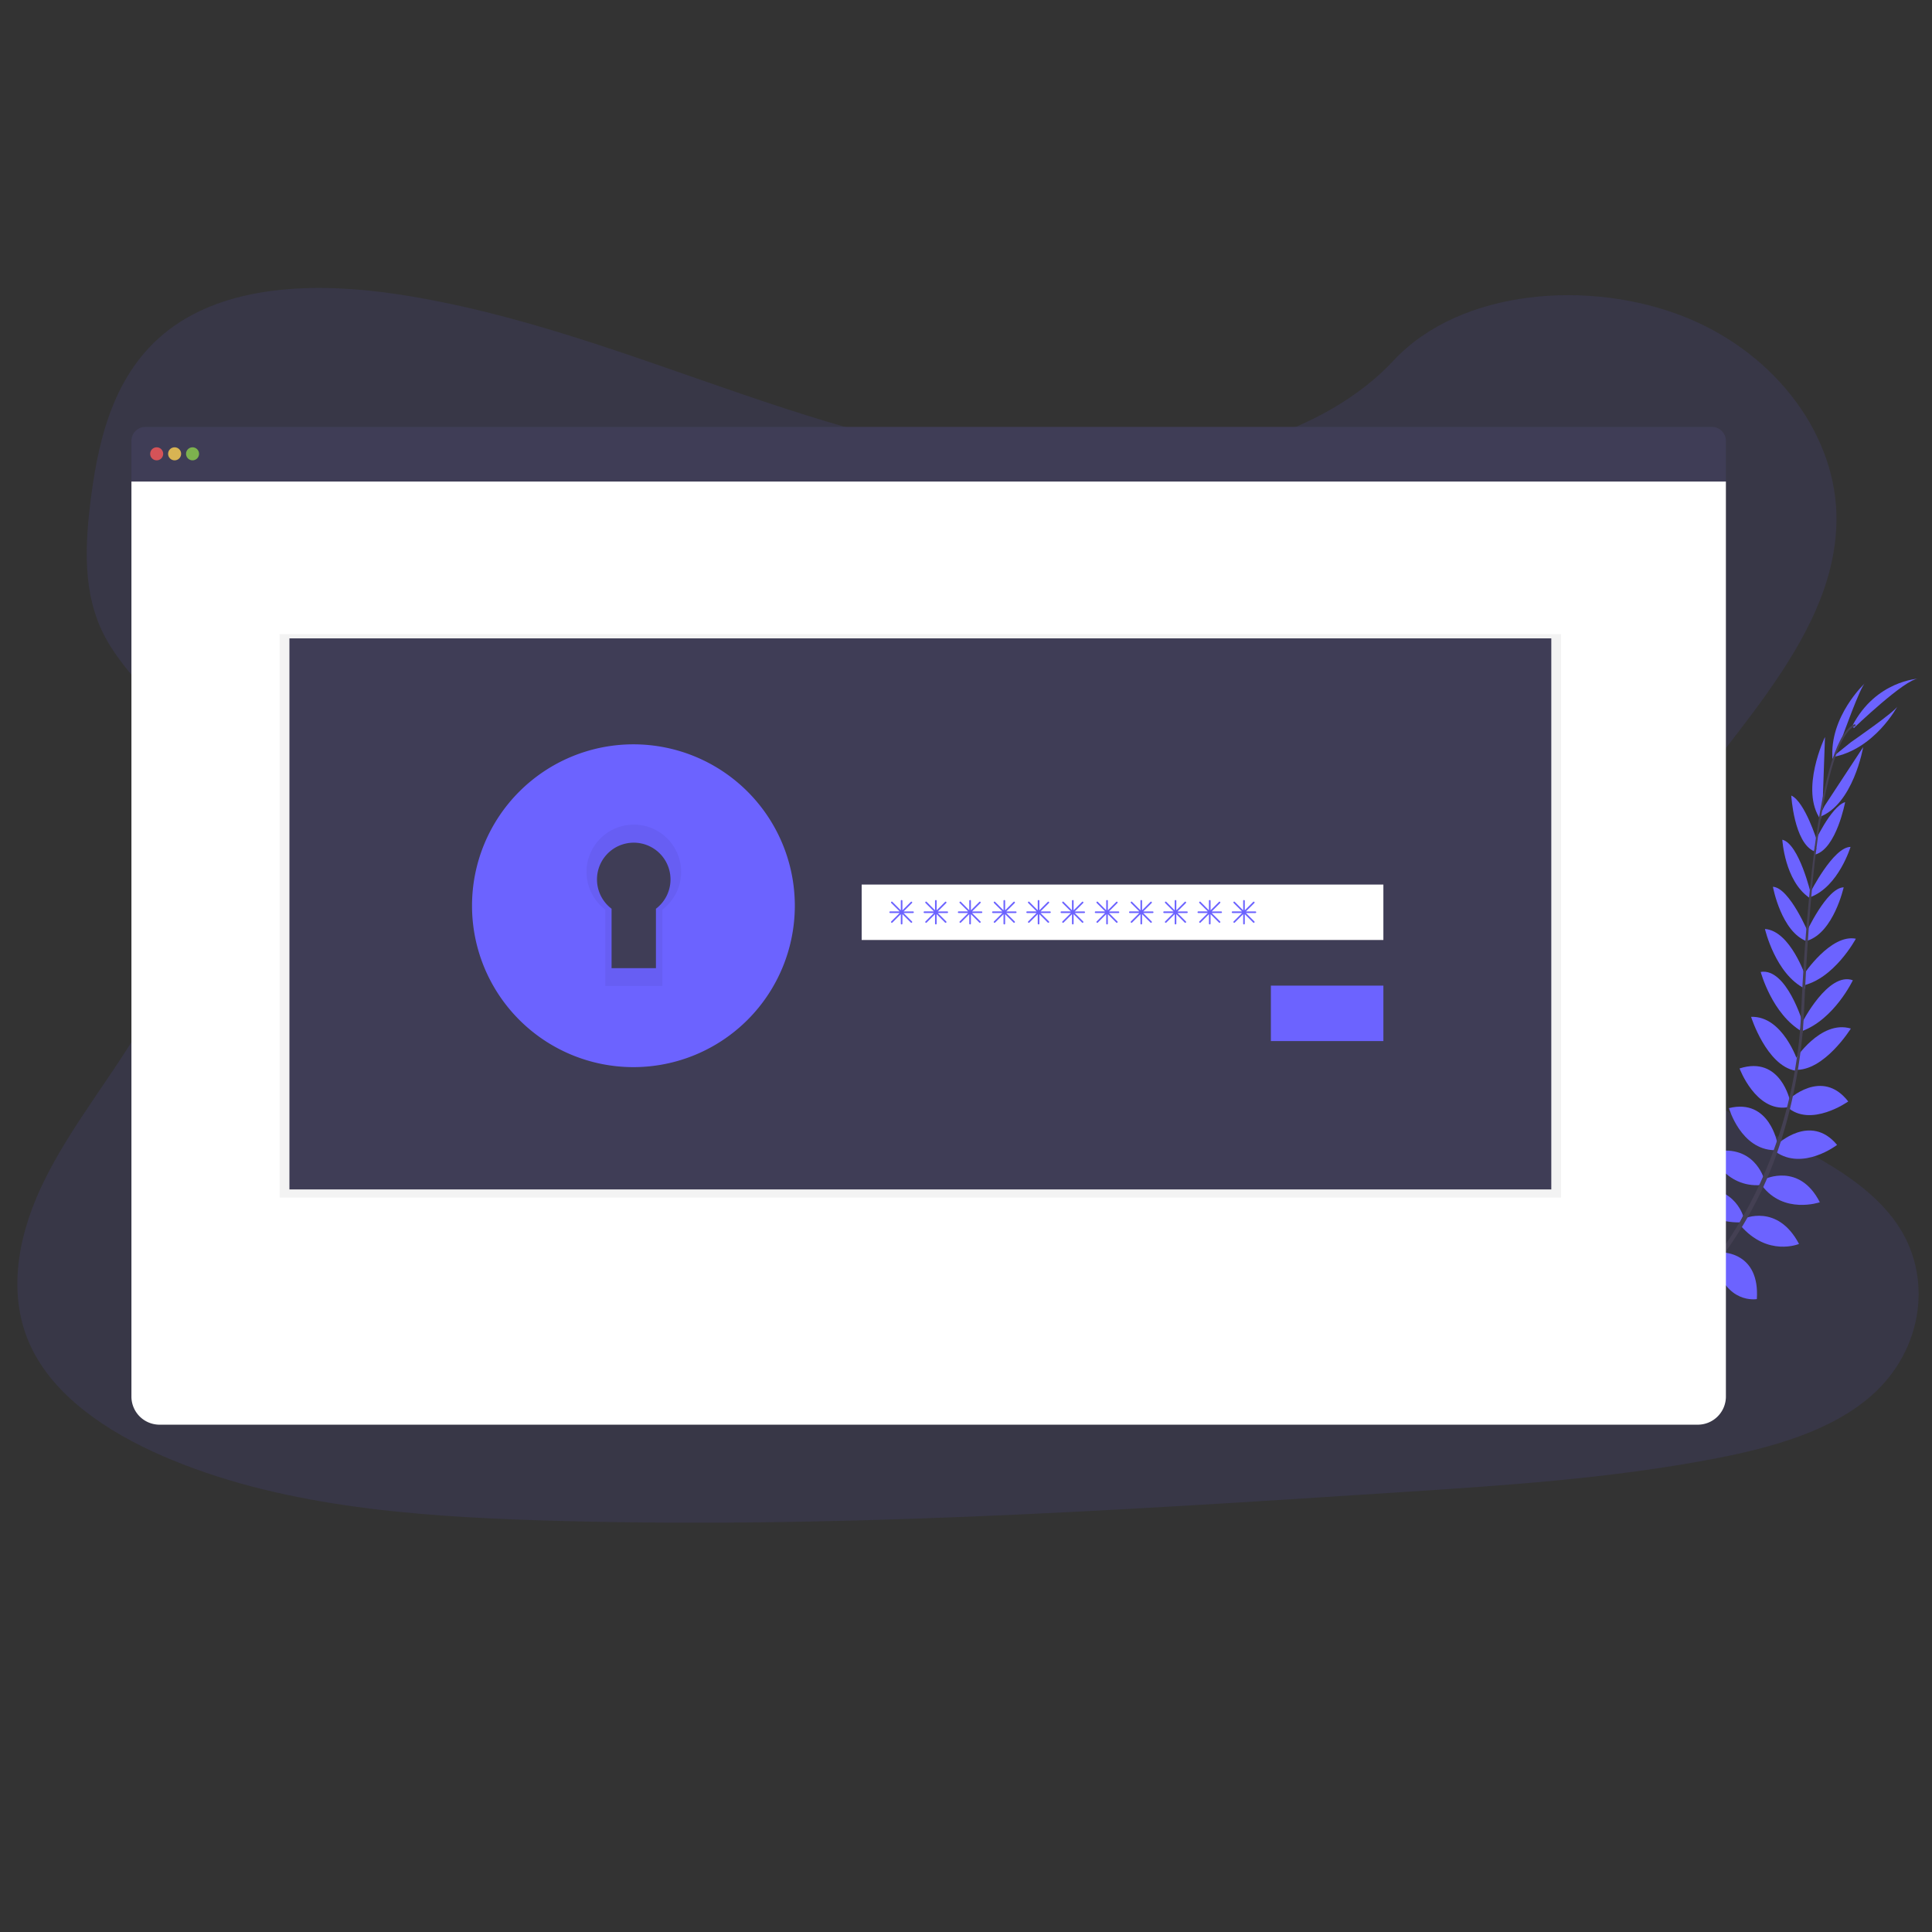 <svg version="1.1" viewBox="0 0 805.09 805.09" height="805.09" width="805.09" data-name="Layer 1" id="f9eb83fe-2109-496c-8de2-d29751931755">
  <rect x="0" y="0" width="805.09" height="805.09" fill="#333333" stroke="none"/>
  <title
     id="title11">authentication</title>
  <path
     style="opacity:0.1;fill:#6c63ff;stroke-width:0.679"
     id="path13"
     d="m 455.372,194.465 c -50.784,0.068 -99.666,-14.328 -146.421,-30.321 -46.755,-15.993 -93.15,-33.901 -142.99,-41.49 -32.053,-4.878 -68.502,-4.43 -93.558,13.282 -24.118,17.039 -31.102,45.24 -34.472,71.295 -2.534,19.6 -3.703,40.172 5.788,58.101 6.59,12.446 17.868,22.705 25.817,34.567 27.746,41.266 11.06,93.979 -15.904,136.203 -12.643,19.811 -27.454,38.8 -37.013,59.745 -9.559,20.945 -13.479,44.697 -3.73,65.37 9.661,20.49 31.483,35.362 54.901,45.519 47.557,20.667 102.927,25.096 156.809,26.802 119.273,3.784 238.776,-3.934 357.961,-11.651 44.106,-2.853 88.408,-5.727 131.603,-13.995 23.982,-4.586 48.678,-11.393 65.683,-26.313 21.584,-18.941 26,-49.867 10.293,-72.096 -26.34,-37.285 -95.793,-44.316 -114.68,-84.658 -10.415,-22.209 -1.433,-47.679 11.794,-69.087 28.371,-45.933 77.205,-87.077 78.027,-138.452 0.564,-35.28 -24.831,-69.698 -62.761,-85.032 -39.758,-16.061 -93.966,-11.93 -121.82,18.004 -28.643,30.837 -80.487,44.16 -125.326,44.208 z" />
  <path
     style="fill:#6c63ff;stroke-width:0.679"
     id="path25"
     d="m 717.193,522.438 c 0,0 -2.602,-15.347 -21.584,-10.775 0,0 -0.068,13.268 18.486,14.43 z" />
  <path
     style="fill:#6c63ff;stroke-width:0.679"
     id="path27"
     d="m 726.365,506.635 c 0,0 -4.362,-14.946 -23.167,-10.476 0,0 4.477,13.445 21.917,13.234 z" />
  <path
     style="fill:#6c63ff;stroke-width:0.679"
     id="path29"
     d="m 735.074,491.2 c 0,0 -4.26,-15.51 -22.42,-10.87 0,0 6.06,14.736 21.217,13.493 z" />
  <path
     style="fill:#6c63ff;stroke-width:0.679"
     id="path31"
     d="m 740.686,476.539 c 0,0 -3.275,-18.968 -20.205,-14.77 0,0 4.919,17.256 18.962,17.535 z" />
  <path
     style="fill:#6c63ff;stroke-width:0.679"
     id="path33"
     d="m 745.951,458.827 c 0,0 -3.934,-19.118 -21.061,-13.588 0,0 6.712,18.072 19.845,16.203 z" />
  <path
     style="fill:#6c63ff;stroke-width:0.679"
     id="path35"
     d="m 749.185,442.345 c 0,0 -6.244,-19.125 -19.485,-18.608 0,0 6.379,20.198 18.377,22.42 z" />
  <path
     style="fill:#6c63ff;stroke-width:0.679"
     id="path37"
     d="m 751.278,426.258 c 0,0 -6.794,-23.018 -17.569,-21.244 0,0 4.701,17.596 17.188,24.831 z" />
  <path
     style="fill:#6c63ff;stroke-width:0.679"
     id="path39"
     d="m 752.46,407.065 c 0,0 -6.373,-19.179 -16.985,-19.947 0,0 4.334,18.873 16.774,24.933 z" />
  <path
     style="fill:#6c63ff;stroke-width:0.679"
     id="path41"
     d="m 753.744,389.156 c 0,0 -7.942,-19.199 -14.946,-19.634 0,0 3.451,18.907 14.267,22.787 z" />
  <path
     style="fill:#6c63ff;stroke-width:0.679"
     id="path43"
     d="m 754.62,372.498 c 0,0 -4.885,-20.85 -11.903,-22.583 0,0 0.958,17.059 11.196,24.145 z" />
  <path
     style="fill:#6c63ff;stroke-width:0.679"
     id="path45"
     d="m 757.27,350.676 c 0,0 -5.136,-16.625 -10.823,-19.159 0,0 1.121,19.6 9.511,23.221 z" />
  <path
     style="fill:#6c63ff;stroke-width:0.679"
     id="path47"
     d="m 759.464,336.409 1.033,-29.309 c 0,0 -10.632,22.094 -1.8,34.452 z" />
  <path
     style="fill:#6c63ff;stroke-width:0.679"
     id="path49"
     d="m 767.671,307.257 c 0,0 7.657,-21.401 9.511,-22.596 0,0 -15.014,13.887 -13.547,31.748 z" />
  <path
     style="fill:#6c63ff;stroke-width:0.679"
     id="path51"
     d="m 705.161,537.622 c 0,0 13.465,-1.76 13.065,17.27 0,0 -12.168,1.984 -16.142,-13.758 z" />
  <path
     style="fill:#6c63ff;stroke-width:0.679"
     id="path53"
     d="m 717.831,521.922 c 0,0 15.558,-0.048 14.267,19.43 0,0 -13.065,2.337 -17.372,-15.748 z" />
  <path
     style="fill:#6c63ff;stroke-width:0.679"
     id="path55"
     d="m 726.514,507.892 c 0,0 14.124,-6.624 23.16,10.476 0,0 -13.044,5.517 -24.41,-7.711 z" />
  <path
     style="fill:#6c63ff;stroke-width:0.679"
     id="path57"
     d="m 735.387,491.343 c 0,0 14.464,-7.045 22.956,9.654 0,0 -15.069,5.191 -24.152,-7.011 z" />
  <path
     style="fill:#6c63ff;stroke-width:0.679"
     id="path59"
     d="m 740.502,476.953 c 0,0 13.921,-13.296 25.029,0.149 0,0 -14.22,10.945 -25.667,2.813 z" />
  <path
     style="fill:#6c63ff;stroke-width:0.679"
     id="path61"
     d="m 745.163,458.372 c 0,0 14.002,-13.588 25.022,0.625 0,0 -15.714,11.162 -25.524,2.228 z" />
  <path
     style="fill:#6c63ff;stroke-width:0.679"
     id="path63"
     d="m 747.779,441.802 c 0,0 10.789,-16.985 23.493,-13.194 0,0 -11.196,17.983 -23.371,17.182 z" />
  <path
     style="fill:#6c63ff;stroke-width:0.679"
     id="path65"
     d="m 750.958,426.149 c 0,0 10.87,-21.387 21.156,-17.664 0,0 -7.84,16.441 -21.435,21.272 z" />
  <path
     style="fill:#6c63ff;stroke-width:0.679"
     id="path67"
     d="m 751.712,405.951 c 0,0 11.176,-16.835 21.645,-14.777 0,0 -9.138,17.073 -22.732,19.648 z" />
  <path
     style="fill:#6c63ff;stroke-width:0.679"
     id="path69"
     d="m 752.582,388.783 c 0,0 8.662,-18.894 15.701,-19.023 0,0 -4.158,18.758 -15.116,22.229 z" />
  <path
     style="fill:#6c63ff;stroke-width:0.679"
     id="path71"
     d="m 754.28,372.09 c 0,0 9.627,-19.131 16.862,-19.172 0,0 -4.926,16.36 -16.543,20.85 z" />
  <path
     style="fill:#6c63ff;stroke-width:0.679"
     id="path73"
     d="m 755.727,351.872 c 0,0 7.201,-15.83 13.166,-17.623 0,0 -3.601,19.294 -12.372,21.822 z" />
  <path
     style="fill:#6c63ff;stroke-width:0.679"
     id="path75"
     d="m 760.32,335.832 16.095,-24.519 c 0,0 -4.124,24.186 -18.445,29.214 z" />
  <path
     style="fill:#6c63ff;stroke-width:0.679"
     id="path77"
     d="m 771.367,309.234 c 0,0 18.703,-12.908 19.383,-14.994 0,0 -9.511,18.078 -27.175,21.272 z" />
  <path
     style="fill:#6c63ff;stroke-width:0.679"
     id="path79"
     d="m 772.488,303.425 c 0,0 21.475,-20.646 26.958,-20.626 0,0 -17.712,0.808 -27.474,19.525 z" />
  <path
     style="fill:#444053;stroke-width:0.679"
     id="path81"
     d="m 755.938,354.936 0.781,0.102 c 4.036,-31.585 9.919,-50.274 16.563,-52.564 l -0.258,-0.747 c -7.045,2.446 -12.969,20.85 -17.087,53.209 z" />
  <path
     style="fill:#444053;stroke-width:0.679"
     id="path83"
     d="m 750,430.47 1.182,0.095 c 0.251,-2.949 0.442,-5.965 0.571,-8.975 1.128,-26.143 2.874,-50.152 5.17,-68.149 l -0.679,-0.849 c -2.303,18.038 -4.545,42.767 -5.673,68.951 -0.129,2.989 -0.319,5.992 -0.571,8.927 z" />
  <path
     style="fill:#444053;stroke-width:0.679"
     id="path85"
     d="m 659.506,573.514 c 0.204,-0.088 21.013,-9.382 42.611,-31.544 a 171.354,171.354 0 0 0 31.15,-44.16 c 9.987,-20.334 16.074,-45.322 18.112,-69.596 l -1.23,0.577 c -4.586,54.487 -29.39,91.717 -49.113,111.996 -21.387,21.964 -41.966,31.163 -42.169,31.252 z" />
  <path
     style="fill:#3f3d56;stroke-width:0.679"
     id="path87"
     d="M 713.388,177.902 H 60.582 a 5.816,5.816 0 0 0 -5.816,5.816 v 16.944 H 719.204 v -16.944 a 5.816,5.816 0 0 0 -5.816,-5.816 z" />
  <path
     style="fill:#ffffff;stroke-width:0.679"
     id="path89"
     d="m 54.766,200.661 v 381.297 a 11.726,11.726 0 0 0 11.726,11.726 H 707.478 a 11.726,11.726 0 0 0 11.726,-11.726 v -381.297 z" />
  <circle
     style="opacity:0.8;fill:#fa5959;stroke-width:0.679"
     id="circle91"
     r="2.718"
     cy="189.112"
     cx="65.29" />
  <circle
     style="opacity:0.8;fill:#fed253;stroke-width:0.679"
     id="circle93"
     r="2.718"
     cy="189.112"
     cx="72.763" />
  <circle
     style="opacity:0.8;fill:#8ccf4d;stroke-width:0.679"
     id="circle95"
     r="2.718"
     cy="189.112"
     cx="80.236" />
  <rect
     style="opacity:0.05;stroke-width:0.679"
     id="rect97"
     height="234.809"
     width="533.996"
     y="264.238"
     x="116.529" />
  <rect
     style="fill:#3f3d56;stroke-width:0.679"
     id="rect99"
     height="229.632"
     width="525.843"
     y="266.018"
     x="120.605" />
  <path
     style="fill:#6c63ff;stroke-width:0.679"
     id="path101"
     d="m 263.955,325.118 a 52.313,52.313 0 1 0 52.313,52.313 52.313,52.313 0 0 0 -52.313,-52.313 z m 9.382,53.569 v 24.77 H 254.845 V 378.687 a 15.32,15.32 0 1 1 18.493,0 z" />
  <path
     style="opacity:0.05;stroke-width:0.679"
     id="path103"
     d="m 263.955,325.118 a 52.313,52.313 0 1 0 52.313,52.313 52.313,52.313 0 0 0 -52.313,-52.313 z m 9.382,53.569 v 24.77 H 254.845 V 378.687 a 15.32,15.32 0 1 1 18.493,0 z" />
  <path
     style="fill:#6c63ff;stroke-width:0.679"
     id="path105"
     d="m 263.955,310.171 a 67.259,67.259 0 1 0 67.259,67.259 67.259,67.259 0 0 0 -67.259,-67.259 z m 12.059,68.876 v 31.843 H 252.236 v -31.843 a 19.702,19.702 0 1 1 23.778,0 z" />
  <rect
     style="fill:#ffffff;stroke-width:0.679"
     id="rect107"
     height="23.099"
     width="217.403"
     y="368.605"
     x="359.069" />
  <rect
     style="fill:#6c63ff;stroke-width:0.679"
     id="rect109"
     height="23.099"
     width="46.877"
     y="410.727"
     x="529.595" />
  <path
     style="fill:#6c63ff;stroke-width:0.679"
     id="path111"
     d="m 380.47,379.808 h -3.934 l 3.499,-3.492 a 0.346,0.346 0 0 0 0,-0.482 0.34,0.34 0 0 0 -0.482,0 l -3.499,3.499 v -3.94 a 0.34,0.34 0 0 0 -0.34,-0.34 0.346,0.346 0 0 0 -0.34,0.34 v 3.94 l -3.492,-3.519 a 0.34,0.34 0 0 0 -0.482,0 0.346,0.346 0 0 0 0,0.482 l 3.499,3.492 h -3.94 a 0.346,0.346 0 0 0 -0.34,0.34 0.34,0.34 0 0 0 0.34,0.34 h 3.94 l -3.499,3.499 a 0.346,0.346 0 0 0 0,0.482 0.353,0.353 0 0 0 0.482,0 l 3.492,-3.499 v 3.934 a 0.34,0.34 0 0 0 0.34,0.34 0.34,0.34 0 0 0 0.34,-0.34 v -3.934 l 3.499,3.499 a 0.353,0.353 0 0 0 0.482,0 0.346,0.346 0 0 0 0,-0.482 l -3.499,-3.499 h 3.934 a 0.34,0.34 0 0 0 0.34,-0.34 0.34,0.34 0 0 0 -0.34,-0.319 z" />
  <path
     style="fill:#6c63ff;stroke-width:0.679"
     id="path113"
     d="m 394.737,379.808 h -3.934 l 3.499,-3.492 a 0.346,0.346 0 0 0 0,-0.482 0.34,0.34 0 0 0 -0.482,0 l -3.499,3.499 v -3.94 a 0.34,0.34 0 0 0 -0.34,-0.34 0.346,0.346 0 0 0 -0.34,0.34 v 3.94 l -3.492,-3.519 a 0.34,0.34 0 0 0 -0.482,0 0.346,0.346 0 0 0 0,0.482 l 3.499,3.492 h -3.94 a 0.346,0.346 0 0 0 -0.34,0.34 0.34,0.34 0 0 0 0.34,0.34 h 3.94 l -3.499,3.499 a 0.346,0.346 0 0 0 0,0.482 0.353,0.353 0 0 0 0.482,0 l 3.492,-3.499 v 3.934 a 0.34,0.34 0 0 0 0.34,0.34 0.34,0.34 0 0 0 0.34,-0.34 v -3.934 l 3.499,3.499 a 0.353,0.353 0 0 0 0.482,0 0.346,0.346 0 0 0 0,-0.482 l -3.499,-3.499 h 3.934 a 0.34,0.34 0 0 0 0.34,-0.34 0.34,0.34 0 0 0 -0.34,-0.319 z" />
  <path
     style="fill:#6c63ff;stroke-width:0.679"
     id="path115"
     d="m 409.004,379.808 h -3.934 l 3.499,-3.492 a 0.346,0.346 0 0 0 0,-0.482 0.34,0.34 0 0 0 -0.482,0 l -3.499,3.499 v -3.94 a 0.34,0.34 0 0 0 -0.34,-0.34 0.346,0.346 0 0 0 -0.34,0.34 v 3.94 l -3.492,-3.519 a 0.34,0.34 0 0 0 -0.482,0 0.346,0.346 0 0 0 0,0.482 l 3.499,3.492 h -3.94 a 0.346,0.346 0 0 0 -0.34,0.34 0.34,0.34 0 0 0 0.34,0.34 h 3.94 l -3.499,3.499 a 0.346,0.346 0 0 0 0,0.482 0.353,0.353 0 0 0 0.482,0 l 3.492,-3.499 v 3.934 a 0.34,0.34 0 0 0 0.34,0.34 0.34,0.34 0 0 0 0.34,-0.34 v -3.934 l 3.499,3.499 a 0.353,0.353 0 0 0 0.482,0 0.346,0.346 0 0 0 0,-0.482 l -3.499,-3.499 h 3.934 a 0.34,0.34 0 0 0 0.34,-0.34 0.34,0.34 0 0 0 -0.34,-0.319 z" />
  <path
     style="fill:#6c63ff;stroke-width:0.679"
     id="path117"
     d="m 423.271,379.808 h -3.934 l 3.499,-3.492 a 0.346,0.346 0 0 0 0,-0.482 0.34,0.34 0 0 0 -0.482,0 l -3.499,3.499 v -3.94 a 0.34,0.34 0 0 0 -0.34,-0.34 0.346,0.346 0 0 0 -0.34,0.34 v 3.94 l -3.492,-3.519 a 0.34,0.34 0 0 0 -0.482,0 0.346,0.346 0 0 0 0,0.482 l 3.499,3.492 h -3.94 a 0.346,0.346 0 0 0 -0.34,0.34 0.34,0.34 0 0 0 0.34,0.34 h 3.94 l -3.499,3.499 a 0.346,0.346 0 0 0 0,0.482 0.353,0.353 0 0 0 0.482,0 l 3.492,-3.499 v 3.934 a 0.34,0.34 0 0 0 0.34,0.34 0.34,0.34 0 0 0 0.34,-0.34 v -3.934 l 3.499,3.499 a 0.353,0.353 0 0 0 0.482,0 0.346,0.346 0 0 0 0,-0.482 l -3.499,-3.499 h 3.934 a 0.34,0.34 0 0 0 0.34,-0.34 0.34,0.34 0 0 0 -0.34,-0.319 z" />
  <path
     style="fill:#6c63ff;stroke-width:0.679"
     id="path119"
     d="m 437.538,379.808 h -3.934 l 3.499,-3.492 a 0.346,0.346 0 0 0 0,-0.482 0.34,0.34 0 0 0 -0.482,0 l -3.499,3.499 v -3.94 a 0.34,0.34 0 0 0 -0.34,-0.34 0.346,0.346 0 0 0 -0.34,0.34 v 3.94 l -3.492,-3.519 a 0.34,0.34 0 0 0 -0.482,0 0.346,0.346 0 0 0 0,0.482 l 3.499,3.492 h -3.94 a 0.346,0.346 0 0 0 -0.34,0.34 0.34,0.34 0 0 0 0.34,0.34 h 3.94 l -3.499,3.499 a 0.346,0.346 0 0 0 0,0.482 0.353,0.353 0 0 0 0.482,0 l 3.492,-3.499 v 3.934 a 0.34,0.34 0 0 0 0.34,0.34 0.34,0.34 0 0 0 0.34,-0.34 v -3.934 l 3.499,3.499 a 0.353,0.353 0 0 0 0.482,0 0.346,0.346 0 0 0 0,-0.482 l -3.499,-3.499 h 3.934 a 0.34,0.34 0 0 0 0.34,-0.34 0.34,0.34 0 0 0 -0.34,-0.319 z" />
  <path
     style="fill:#6c63ff;stroke-width:0.679"
     id="path121"
     d="m 451.805,379.808 h -3.934 l 3.499,-3.492 a 0.346,0.346 0 0 0 0,-0.482 0.34,0.34 0 0 0 -0.482,0 l -3.499,3.499 v -3.94 a 0.34,0.34 0 0 0 -0.34,-0.34 0.346,0.346 0 0 0 -0.34,0.34 v 3.94 l -3.492,-3.519 a 0.34,0.34 0 0 0 -0.482,0 0.346,0.346 0 0 0 0,0.482 l 3.499,3.492 h -3.94 a 0.346,0.346 0 0 0 -0.34,0.34 0.34,0.34 0 0 0 0.34,0.34 h 3.94 l -3.499,3.499 a 0.346,0.346 0 0 0 0,0.482 0.353,0.353 0 0 0 0.482,0 l 3.492,-3.499 v 3.934 a 0.34,0.34 0 0 0 0.34,0.34 0.34,0.34 0 0 0 0.34,-0.34 v -3.934 l 3.499,3.499 a 0.353,0.353 0 0 0 0.482,0 0.346,0.346 0 0 0 0,-0.482 l -3.499,-3.499 h 3.934 a 0.34,0.34 0 0 0 0.34,-0.34 0.34,0.34 0 0 0 -0.34,-0.319 z" />
  <path
     style="fill:#6c63ff;stroke-width:0.679"
     id="path123"
     d="m 466.072,379.808 h -3.934 l 3.499,-3.492 a 0.346,0.346 0 0 0 0,-0.482 0.34,0.34 0 0 0 -0.482,0 l -3.499,3.499 v -3.94 a 0.34,0.34 0 0 0 -0.34,-0.34 0.346,0.346 0 0 0 -0.34,0.34 v 3.94 l -3.492,-3.519 a 0.34,0.34 0 0 0 -0.482,0 0.346,0.346 0 0 0 0,0.482 l 3.499,3.492 h -3.94 a 0.346,0.346 0 0 0 -0.34,0.34 0.34,0.34 0 0 0 0.34,0.34 h 3.94 l -3.499,3.499 a 0.346,0.346 0 0 0 0,0.482 0.353,0.353 0 0 0 0.482,0 l 3.492,-3.499 v 3.934 a 0.34,0.34 0 0 0 0.34,0.34 0.34,0.34 0 0 0 0.34,-0.34 v -3.934 l 3.499,3.499 a 0.353,0.353 0 0 0 0.482,0 0.346,0.346 0 0 0 0,-0.482 l -3.499,-3.499 h 3.934 a 0.34,0.34 0 0 0 0.34,-0.34 0.34,0.34 0 0 0 -0.34,-0.319 z" />
  <path
     style="fill:#6c63ff;stroke-width:0.679"
     id="path125"
     d="m 480.339,379.808 h -3.934 l 3.499,-3.492 a 0.346,0.346 0 0 0 0,-0.482 0.34,0.34 0 0 0 -0.482,0 l -3.499,3.499 v -3.94 a 0.34,0.34 0 0 0 -0.34,-0.34 0.346,0.346 0 0 0 -0.34,0.34 v 3.94 l -3.492,-3.519 a 0.34,0.34 0 0 0 -0.482,0 0.346,0.346 0 0 0 0,0.482 l 3.499,3.492 h -3.94 a 0.346,0.346 0 0 0 -0.34,0.34 0.34,0.34 0 0 0 0.34,0.34 h 3.94 l -3.499,3.499 a 0.346,0.346 0 0 0 0,0.482 0.353,0.353 0 0 0 0.482,0 l 3.492,-3.499 v 3.934 a 0.34,0.34 0 0 0 0.34,0.34 0.34,0.34 0 0 0 0.34,-0.34 v -3.934 l 3.499,3.499 a 0.353,0.353 0 0 0 0.482,0 0.346,0.346 0 0 0 0,-0.482 l -3.499,-3.499 h 3.934 a 0.34,0.34 0 0 0 0.34,-0.34 0.34,0.34 0 0 0 -0.34,-0.319 z" />
  <path
     style="fill:#6c63ff;stroke-width:0.679"
     id="path127"
     d="m 494.606,379.808 h -3.934 l 3.499,-3.492 a 0.346,0.346 0 0 0 0,-0.482 0.34,0.34 0 0 0 -0.482,0 l -3.499,3.499 v -3.94 a 0.34,0.34 0 0 0 -0.34,-0.34 0.346,0.346 0 0 0 -0.34,0.34 v 3.94 l -3.492,-3.519 a 0.34,0.34 0 0 0 -0.482,0 0.346,0.346 0 0 0 0,0.482 l 3.499,3.492 h -3.94 a 0.346,0.346 0 0 0 -0.34,0.34 0.34,0.34 0 0 0 0.34,0.34 h 3.94 l -3.499,3.499 a 0.346,0.346 0 0 0 0,0.482 0.353,0.353 0 0 0 0.482,0 l 3.492,-3.499 v 3.934 a 0.34,0.34 0 0 0 0.34,0.34 0.34,0.34 0 0 0 0.34,-0.34 v -3.934 l 3.499,3.499 a 0.353,0.353 0 0 0 0.482,0 0.346,0.346 0 0 0 0,-0.482 l -3.499,-3.499 h 3.934 a 0.34,0.34 0 0 0 0.34,-0.34 0.34,0.34 0 0 0 -0.34,-0.319 z" />
  <path
     style="fill:#6c63ff;stroke-width:0.679"
     id="path129"
     d="m 508.873,379.808 h -3.934 l 3.499,-3.492 a 0.346,0.346 0 0 0 0,-0.482 0.34,0.34 0 0 0 -0.482,0 l -3.499,3.499 v -3.94 a 0.34,0.34 0 0 0 -0.34,-0.34 0.346,0.346 0 0 0 -0.34,0.34 v 3.94 l -3.492,-3.519 a 0.34,0.34 0 0 0 -0.482,0 0.346,0.346 0 0 0 0,0.482 l 3.499,3.492 h -3.94 a 0.346,0.346 0 0 0 -0.34,0.34 0.34,0.34 0 0 0 0.34,0.34 h 3.94 l -3.499,3.499 a 0.346,0.346 0 0 0 0,0.482 0.353,0.353 0 0 0 0.482,0 l 3.492,-3.499 v 3.934 a 0.34,0.34 0 0 0 0.34,0.34 0.34,0.34 0 0 0 0.34,-0.34 v -3.934 l 3.499,3.499 a 0.353,0.353 0 0 0 0.482,0 0.346,0.346 0 0 0 0,-0.482 l -3.499,-3.499 h 3.934 a 0.34,0.34 0 0 0 0.34,-0.34 0.34,0.34 0 0 0 -0.34,-0.319 z" />
  <path
     style="fill:#6c63ff;stroke-width:0.679"
     id="path131"
     d="m 523.14,379.808 h -3.934 l 3.499,-3.492 a 0.346,0.346 0 0 0 0,-0.482 0.34,0.34 0 0 0 -0.482,0 l -3.499,3.499 v -3.94 a 0.34,0.34 0 0 0 -0.34,-0.34 0.346,0.346 0 0 0 -0.34,0.34 v 3.94 L 514.553,375.813 a 0.34,0.34 0 0 0 -0.482,0 0.346,0.346 0 0 0 0,0.482 l 3.499,3.492 h -3.94 a 0.346,0.346 0 0 0 -0.34,0.34 0.34,0.34 0 0 0 0.34,0.34 h 3.94 l -3.499,3.499 a 0.346,0.346 0 0 0 0,0.482 0.353,0.353 0 0 0 0.482,0 l 3.492,-3.499 v 3.934 a 0.34,0.34 0 0 0 0.34,0.34 0.34,0.34 0 0 0 0.34,-0.34 v -3.934 l 3.499,3.499 a 0.353,0.353 0 0 0 0.482,0 0.346,0.346 0 0 0 0,-0.482 l -3.499,-3.499 h 3.934 a 0.34,0.34 0 0 0 0.34,-0.34 0.34,0.34 0 0 0 -0.34,-0.319 z" />
</svg>
